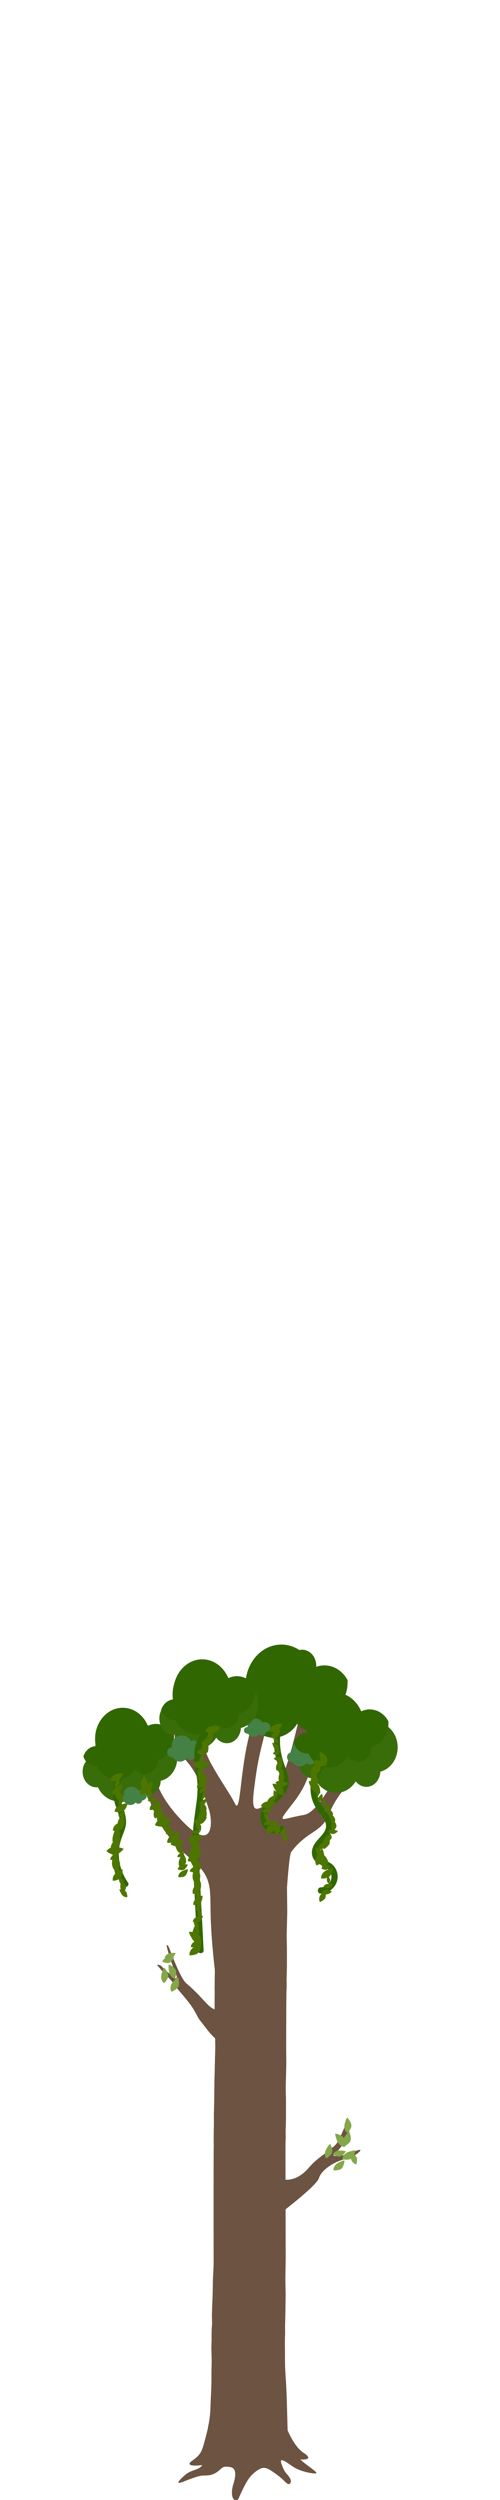<?xml version="1.0" encoding="utf-8"?>
<!-- Generator: Adobe Illustrator 26.2.1, SVG Export Plug-In . SVG Version: 6.00 Build 0)  -->
<svg version="1.1" id="Layer_1" xmlns="http://www.w3.org/2000/svg" xmlns:xlink="http://www.w3.org/1999/xlink" x="0px" y="0px"
	 viewBox="0 0 428 2136.5" style="enable-background:new 0 0 428 2136.5;" xml:space="preserve">
<style type="text/css">
	.st0{fill:#6D5341;}
	.st1{fill:#C19F87;}
	.st2{fill:#84A749;}
	.st3{fill:#396D0A;}
	.st4{fill:#66A566;}
	.st5{fill:#316700;}
	.st6{fill:#458144;}
	.st7{fill:#4D7600;}
</style>
<g id="a">
	<g id="b">
	</g>
</g>
<g id="c">
	<g id="d">
		<g>
			<path id="e" class="st0" d="M245.4,2075.2c0,0,6.1,15.6,14.1,20.8c9.3,5.9,1.5,6.4-3,5.8c-4.5-0.6-12.4-4.7-15.4-8.4
				s-56.1,12.3-63,12.9s-14.7,1.8-15.8-0.4s7.5-4.4,10.5-12.1c3-7.7,5.5-21.8,7.2-24.6C183.6,2063.5,245.4,2075.2,245.4,2075.2
				L245.4,2075.2z"/>
			<path class="st0" d="M257.2,2101.9c-2.9-3.6-5.8-6.5-8.6-9.1c-0.7-0.6-1.2-1.5-1.7-2.4c-0.2-2.8-0.4-5.4-0.4-5.4v-0.3
				c-0.6-11.5-0.7-34.5-1.9-52.4c-0.6-8.1-0.6-9.4-0.8-26.1c-4.1,4.9-10,5-15,7.1c-10.2,4.3-18.5,5.4-28.8,2.2
				c-6.3-2-14.4-2.6-19.1-10.6c0.7,12.4,0,17.5,0.1,26.4c0.1,4.2-0.2,11.3-0.4,15.5c-0.7,11.5-0.1,15.9-2.4,26.8
				c-0.5,2.9-0.9,5.9-1.2,8.9c-0.3,2.6-0.6,5.2-0.6,7.8c-0.3,2.4-0.6,5.5-0.8,8.8c-0.5,8.4-4.6,10.4-9.8,12.1
				c-5.1,1.7-7.5,4.1-7.5,4.1s-10.2,8.6-3,6.2c3.5-1.2,13.9-5.7,18.2-5.8s7.8,0.1,12.4-3.1c4.6-3.2,3.7-5.3,11-4.2
				c4.4,0.7,5.9,4.7,2.9,14.4c-2.8,8.8-0.7,15.1,3.2,14.2c1.4-0.3,6.3-16.3,13.4-22.6c2.1-1.8,2.8-2.6,5.9-4.3
				c4.2-2.3,7.4-0.5,14.4,4.6c5.4,3.9,6.8,6.1,9.1,7.8s4.7-1.4,1.9-5.4s-3.8-3.4-6.6-10.9s4.3-1.7,10,2.1c6.1,4,16.8,6,19.5,5.5
				C272.9,2113.2,260.2,2105.5,257.2,2101.9L257.2,2101.9z"/>
			<g id="f">
				<path class="st1" d="M230.7,2014.2c-6.2,2.2-12.6,3.6-18.9,4.2c-2.8,0-17.6-2.1-20.9-4.4c-4.3-2.9-10-7.9-10-9
					c-0.1-1.6,4-0.9,5.8-1.3c7.6-1.4,11.9-1.7,17.4-2.2c9.4-0.8,9-1.2,19.6,0c1.4,0.2,13.6,2,15.1,2.5c3.6,1.3,5,1.6,4.9,2.1
					c0,0.1,0,0.2-0.1,0.3c-3,3.9-9.6,6.2-13.1,7.9"/>
				<path class="st0" d="M214.4,2000.7c-2.7,0-4.9,0.3-10.1,0.8c-2.8,0.3-5.2,0.4-7.8,0.8c-2,0.6-4,1.2-6,2.1l-1.7,0.7
					c8.6,2.6,17.3,3.9,26,3.9h2.5c3.2-0.2,6.6,0.3,9.4-3c-4.5-1.4-9.1-2.1-13.7-2.2c-1.7,0-3.4,0.1-5,0.4h-0.4l0,0l5.1,1.1l-4.6-1.1
					h2.7c4.9-0.1,9.7,0.6,14.5,2c-2.5,2-5.4,1.5-8.1,1.7h-1.4c-2.5,0-5-0.1-7.5-0.3c-5.3-0.4-10.6-1.4-15.9-2.8
					c3.6-1.2,7.2-2.1,10.8-2.5c3.4-0.4,6.7-0.6,10.1-0.6c7.3,0,14.5,0.8,21.7,2.5c0.3,0.1,2.6,0.9,1.7,1.6c-9.1,2.7-21,7.2-32.1,7.2
					c-7.9,0-15.3-2.2-21-9c6,7.3,13.8,9.7,21.9,9.7c10.8,0,22.4-4.3,31.4-6.9c0.1-0.1,0.2-0.1,0.3-0.3c0.1-0.1,0.2-0.3,0.2-0.4
					c0.1-0.2,0.1-0.4,0.1-0.6s0-0.4,0-0.6c-0.2-0.5-0.4-0.9-0.7-1.1c-0.3-0.3-0.6-0.4-0.9-0.5c-4.2-0.8-11.1-1.8-12.1-2
					C219.1,2000.9,216.5,2000.7,214.4,2000.7L214.4,2000.7z"/>
			</g>
		</g>
	</g>
	<g id="g">
		<g>
			<path class="st0" d="M243.9,2017.5c0.1-6-0.1-12.5,0-19.4c0-1.2,0.3-1.8,0.1-10.5c0.2-5.3,0.3-11,0.3-11l0.2-16.1
				c-0.3-15.8-0.3-8.3,0-26.2c0.1-8.1,0-6.9-0.1-23.5c-4.1,4.9-6.2,5.7-11.1,7.8c-10.2,4.3-18.5,5.4-28.8,2.2c-6.3-2-15.7-3-20.4-11
				c-0.5,10.2-1.1,17.5-1.3,26.5c-0.1,5.3-0.6,10.6-0.6,14.8c-0.2,13.2-0.2,9.2-0.8,26.3c-0.1,3,0.3,7.5,0,10.5
				c-0.3,2.6-0.2,4.7-0.3,7.3c0.1,7.2,0,4.7-0.1,8c-0.1,9.2,0.3,12.7,0.4,19.3"/>
			<g id="h">
				<path class="st0" d="M232.5,1920c-6.2,2.2-11.3,2.8-17.6,3.4c-2.8,0-18.2-1.8-21.5-4.1c-4.3-2.9-9.4-8.2-9.4-9.3
					c-0.1-1.6,4-0.9,5.8-1.3c7.6-1.4,11.9-1.7,17.4-2.2c9.4-0.8,9-1.2,19.6,0c1.4,0.2,13.6,2,15.1,2.5c4.5,1.6,1.4,5.2,0.5,6.1
					c-3,3.9-5.2,2.5-8.8,4.2"/>
				<path class="st0" d="M217.4,1905.8c-2.7,0-4.9,0.3-10.1,0.8c-2.8,0.3-5.2,0.4-7.8,0.8c-2,0.6-4,1.2-6,2.1l-1.7,0.7
					c8.6,2.6,17.3,3.9,26,3.9h2.5c3.2-0.2,6.6,0.3,9.4-3c-4.5-1.4-9.1-2.1-13.7-2.2c-1.7,0-3.4,0.1-5,0.4h-0.4l0,0l5.1,1.1l-4.6-1.1
					h2.7c4.9-0.1,9.7,0.6,14.5,2c-2.5,2-5.4,1.5-8.1,1.7h-1.4c-2.5,0-5-0.1-7.5-0.3c-5.3-0.4-10.6-1.4-15.9-2.8
					c3.6-1.2,7.2-2.1,10.8-2.5c3.4-0.4,6.7-0.6,10.1-0.6c7.3,0,14.5,0.8,21.7,2.5c0.3,0.1,2.6,0.9,1.7,1.6c-9.1,2.7-21,7.2-32.1,7.2
					c-7.9,0-15.3-2.2-21-9c6,7.3,13.8,9.7,21.9,9.7c10.8,0,22.4-4.3,31.4-6.9c0.1-0.1,0.2-0.1,0.3-0.3c0.1-0.1,0.2-0.3,0.2-0.4
					c0.1-0.2,0.1-0.4,0.1-0.6s0-0.4,0-0.6c-0.2-0.5-0.4-0.9-0.7-1.1c-0.3-0.3-0.6-0.4-0.9-0.5c-4.2-0.8-11.1-1.8-12.1-2
					C222.2,1906,219.6,1905.8,217.4,1905.8L217.4,1905.8z"/>
			</g>
		</g>
		<g id="i">
			<path class="st1" d="M231.9,1918.7c-6,2.2-12.1,3.6-18.2,4.2c-2.7,0-16.9-2.1-20.1-4.4c-4.1-2.9-9.6-7.9-9.6-9
				c-0.1-1.6,3.8-0.9,5.6-1.3c7.4-1.4,11.4-1.7,16.8-2.2c9.1-0.8,8.6-1.2,18.9,0c1.4,0.2,13.1,2,14.5,2.5c3.5,1.3,4.8,1.6,4.7,2.1
				c0,0.1,0,0.2-0.1,0.3c-2.9,3.9-9.2,6.2-12.6,7.9"/>
			<path class="st0" d="M216.2,1905.2c-2.6,0-4.7,0.3-9.7,0.8c-2.6,0.3-5,0.4-7.6,0.8c-1.9,0.6-3.9,1.2-5.8,2.1l-1.6,0.7
				c8.3,2.6,16.6,3.9,25,3.9h2.4c3-0.2,6.3,0.3,9-3c-4.4-1.4-8.8-2.1-13.2-2.2c-1.6,0-3.3,0.1-4.9,0.4h-0.4l0,0l4.9,1.1l-4.4-1.1
				h2.6c4.7-0.1,9.4,0.6,14,2c-2.4,2-5.2,1.5-7.8,1.7h-1.3c-2.4,0-4.8-0.1-7.3-0.3c-5.1-0.4-10.2-1.4-15.3-2.8
				c3.4-1.2,6.9-2.1,10.4-2.5c3.2-0.4,6.5-0.6,9.7-0.6c7,0,14,0.8,20.9,2.5c0.3,0.1,2.5,0.9,1.7,1.6c-8.7,2.7-20.2,7.2-30.9,7.2
				c-7.6,0-14.7-2.2-20.2-9c5.8,7.3,13.3,9.7,21.1,9.7c10.4,0,21.5-4.3,30.2-6.9c0.1-0.1,0.2-0.1,0.3-0.3c0.1-0.1,0.1-0.3,0.2-0.4
				c0.1-0.2,0.1-0.4,0.1-0.6s0-0.4,0-0.6c-0.2-0.5-0.4-0.9-0.6-1.1s-0.5-0.4-0.8-0.5c-4-0.8-10.6-1.8-11.6-2
				C220.7,1905.4,218.2,1905.2,216.2,1905.2L216.2,1905.2z"/>
		</g>
	</g>
	<g id="j">
		<g>
			<path class="st0" d="M244.5,1932c0.1-6-0.2-93.6-0.1-100.5c0-1.2,0.3-1.8,0.1-10.5c0.2-5.3,0.3-11,0.3-11v-15.8
				c-0.3-15.8-0.3-5.7,0.2-26.5c0.2-8.1,0-6.9-0.1-23.5c-4.1,4.9-6.2,5.7-11.1,7.8c-10.2,4.3-18.5,5.4-28.8,2.2
				c-6.3-2-15.7-3-20.4-11c-0.5,10.2-0.6,16.6-0.8,25.5c-0.1,5.3-0.3,8.8-0.3,13c-0.2,13.2,0.1,6.4-0.4,23.5
				c-0.1,3,0.1,9.7-0.1,14.3c-0.1,5.2,0,5.4-0.1,8c0.1,7.2,0.1,6.1,0,9.4c-0.1,9.2-0.1,91.9,0,98.5"/>
			<g id="k">
				<path class="st0" d="M233.2,1753.3c-6.2,2.2-11.3,2.8-17.6,3.4c-2.8,0-18.2-1.8-21.5-4.1c-4.3-2.9-9.4-8.2-9.4-9.3
					c-0.1-1.6,4-0.9,5.8-1.3c7.6-1.4,11.9-1.7,17.4-2.2c9.4-0.8,9-1.2,19.6,0c1.4,0.2,13.6,2,15.1,2.5c1.1,0.4,1.6,0.5,1.9,1.1
					c0.8,1.6-0.8,4.3-1.4,5c-3,3.9-5.2,2.5-8.8,4.2"/>
				<path class="st0" d="M218.1,1739.2c-2.7,0-4.9,0.3-10.1,0.8c-2.8,0.3-5.2,0.4-7.8,0.8c-2,0.6-4,1.2-6,2.1l-1.7,0.7
					c8.6,2.6,17.3,3.9,26,3.9h2.5c3.2-0.2,6.6,0.3,9.4-3c-4.5-1.4-9.1-2.1-13.7-2.2c-1.7,0-3.4,0.1-5,0.4h-0.4l0,0l5.1,1.1l-4.6-1.1
					h2.7c4.9-0.1,9.7,0.6,14.5,2c-2.5,2-5.4,1.5-8.1,1.7h-1.4c-2.5,0-5-0.1-7.5-0.3c-5.3-0.4-10.6-1.4-15.9-2.8
					c3.6-1.2,7.2-2.1,10.8-2.5c3.4-0.4,6.7-0.6,10.1-0.6c7.3,0,14.5,0.8,21.7,2.5c0.3,0.1,2.6,0.9,1.7,1.6c-9.1,2.7-21,7.2-32.1,7.2
					c-7.9,0-15.3-2.2-21-9c6,7.3,13.8,9.7,21.9,9.7c10.8,0,22.4-4.3,31.4-6.9c0.1-0.1,0.2-0.1,0.3-0.3c0.1-0.1,0.2-0.3,0.2-0.4
					c0.1-0.2,0.1-0.4,0.1-0.6s0-0.4,0-0.6c-0.2-0.5-0.4-0.9-0.7-1.1c-0.3-0.3-0.6-0.4-0.9-0.5c-4.2-0.8-11.1-1.8-12.1-2
					C222.9,1739.4,220.3,1739.1,218.1,1739.2L218.1,1739.2z"/>
			</g>
		</g>
		<path class="st0" d="M240.6,1862.2c0,0,11.8,4.6,24-9.9c5.7-6.7,12.2-10.6,16.7-14.3c5.2-4.2,6.5-4.8,8.9-9.6
			c5-10.3,8.7-22.2,9-10.2c0.3,10.6-13.9,24.1-13.9,24.1s4.2,1.3,12.1-1.4c7.3-2.5,9-3.6,10.8-3.6s-3.6,5.8-13,8
			c-9.5,2.2-20.1,9.3-22.2,16.2s-35,31.6-35,31.6L240.6,1862.2L240.6,1862.2z"/>
		<g>
			<path class="st2" d="M285.5,1854.8c0,0-0.6-4.1,4.4-6.6s5-1.6,5-1.6s-0.5,6.7-4.2,7.7S285.5,1854.8,285.5,1854.8z"/>
			<path class="st2" d="M305,1849.7c0,0-3.6-0.4-4.7-5.2c-1-4.8-0.3-4.7-0.3-4.7s5.6,1.9,5.6,5.4S305,1849.7,305,1849.7L305,1849.7z
				"/>
			<path class="st2" d="M293,1845.2c0,0,0.1-4.5,5.8-6.3s5.6-0.9,5.6-0.9s-1.6,7.1-5.8,7.6C294.3,1846,293,1845.2,293,1845.2
				L293,1845.2z"/>
			<path class="st2" d="M285,1841.1c0,0,1.4-3.4,6.4-3.2s4.6,1,4.6,1s-3.4,5-6.8,4.1S285,1841.1,285,1841.1L285,1841.1z"/>
			<path class="st2" d="M294.5,1834.4c0,0-2.7-3.5,0.6-8.4s3.8-4.2,3.8-4.2s3.1,6.5,0.1,9.4S294.5,1834.4,294.5,1834.4L294.5,1834.4
				z"/>
			<path class="st2" d="M297.2,1822.9c0,0-3.6-2.4-2.1-8s2.2-5.1,2.2-5.1s4.9,5,3.1,8.7C298.5,1822.2,297.2,1822.9,297.2,1822.9
				L297.2,1822.9z"/>
			<path class="st2" d="M295.2,1834.9c0,0-4.6,0.1-6.8-5.7s-1.2-5.8-1.2-5.8s7.4,1.3,8,5.7S295.2,1834.9,295.2,1834.9L295.2,1834.9z
				"/>
			<path class="st2" d="M279.2,1844.6c0,0-2.7-3.2,0.2-8.1s3.4-4.1,3.4-4.1s3.3,6,0.5,9S279.2,1844.6,279.2,1844.6z"/>
		</g>
		<g id="l">
			<path class="st1" d="M232.6,1751.5c-6,2.2-12.1,3.6-18.2,4.2c-2.7,0-16.9-2.1-20.1-4.4c-4.1-2.9-9.6-7.9-9.6-9
				c-0.1-1.6,3.8-0.9,5.6-1.3c7.4-1.4,11.4-1.7,16.8-2.2c9.1-0.8,8.6-1.2,18.9,0c1.4,0.2,13.1,2,14.5,2.5c3.5,1.3,4.8,1.6,4.7,2.1
				c0,0.1,0,0.2-0.1,0.3c-2.9,3.9-9.2,6.2-12.6,7.9"/>
			<path class="st0" d="M216.8,1738.1c-2.6,0-4.7,0.3-9.7,0.8c-2.6,0.3-5,0.4-7.6,0.8c-1.9,0.6-3.9,1.2-5.8,2.1l-1.6,0.7
				c8.3,2.6,16.6,3.9,25,3.9h2.4c3-0.2,6.3,0.3,9-3c-4.4-1.4-8.8-2.1-13.2-2.2c-1.6,0-3.3,0.1-4.9,0.4H210l0,0l4.9,1.1l-4.4-1.1h2.6
				c4.7-0.1,9.4,0.6,14,2c-2.4,2-5.2,1.5-7.8,1.7H218c-2.4,0-4.8-0.1-7.3-0.3c-5.1-0.4-10.2-1.4-15.3-2.8c3.4-1.2,6.9-2.1,10.4-2.5
				c3.2-0.4,6.5-0.6,9.7-0.6c7,0,14,0.8,20.9,2.5c0.3,0.1,2.5,0.9,1.7,1.6c-8.7,2.7-20.2,7.2-30.9,7.2c-7.6,0-14.7-2.2-20.2-9
				c5.8,7.3,13.3,9.7,21.1,9.7c10.4,0,21.5-4.3,30.2-6.9c0.1-0.1,0.2-0.1,0.3-0.3c0.1-0.1,0.1-0.3,0.2-0.4c0.1-0.2,0.1-0.4,0.1-0.6
				s0-0.4,0-0.6c-0.2-0.5-0.4-0.9-0.6-1.1s-0.5-0.4-0.8-0.5c-4-0.8-10.6-1.8-11.6-2C221.3,1738.3,218.9,1738,216.8,1738.1
				L216.8,1738.1z"/>
		</g>
	</g>
	<g id="m">
		<g>
			<path class="st0" d="M244.9,1758.2c0.1-6,0.1-49.2,0.3-56.1c0-1.2,0.3-1.8,0.1-10.5c0.2-5.3,0.3-11,0.3-11v-15.8
				c-0.3-15.8-0.3-5.7,0.2-26.5c0.2-8.1,0-6.9-0.1-23.5c-4.1,4.9-6.2,5.7-11.1,7.8c-10.2,4.3-18.5,5.4-28.8,2.2
				c-6.3-2-15.7-3-20.4-11c-0.5,10.2-0.6,16.6-0.8,25.5c-0.1,5.3-0.3,8.8-0.3,13c-0.2,13.2,0.1,6.4-0.4,23.5
				c-0.1,3,0.1,9.7-0.1,14.3c-0.1,5.2,0,5.4-0.1,8c0.1,7.2,0.1,6.1,0,9.4c-0.1,9.2,0.6,43.3,0.8,50"/>
			<g id="n">
				<path class="st0" d="M233.9,1623.9c-6.2,2.2-11.3,2.8-17.6,3.4c-2.8,0-18.2-1.8-21.5-4.1c-4.3-2.9-9.4-8.2-9.4-9.3
					c-0.1-1.6,4-0.9,5.8-1.3c7.6-1.4,11.9-1.7,17.4-2.2c9.4-0.8,9-1.2,19.6,0c1.4,0.2,13.6,2,15.1,2.5c4.5,1.6,1.4,5.2,0.5,6.1
					c-3,3.9-5.2,2.5-8.8,4.2"/>
				<path class="st0" d="M218.8,1609.8c-2.7,0-4.9,0.3-10.1,0.8c-2.8,0.3-5.2,0.4-7.8,0.8c-2,0.6-4,1.2-6,2.1l-1.7,0.7
					c8.6,2.6,17.3,3.9,26,3.9h2.5c3.2-0.2,6.6,0.3,9.4-3c-4.5-1.4-9.1-2.1-13.7-2.2c-1.7,0-3.4,0.1-5,0.4H212l0,0l5.1,1.1l-4.6-1.1
					h2.7c4.9-0.1,9.7,0.6,14.5,2c-2.5,2-5.4,1.5-8.1,1.7h-1.4c-2.5,0-5-0.1-7.5-0.3c-5.3-0.4-10.6-1.4-15.9-2.8
					c3.6-1.2,7.2-2.1,10.8-2.5c3.4-0.4,6.7-0.6,10.1-0.6c7.3,0,14.5,0.8,21.7,2.5c0.3,0.1,2.6,0.9,1.7,1.6c-9.1,2.7-21,7.2-32.1,7.2
					c-7.9,0-15.3-2.2-21-9c6,7.3,13.8,9.7,21.9,9.7c10.8,0,22.4-4.3,31.4-6.9c0.1-0.1,0.2-0.1,0.3-0.3c0.1-0.1,0.2-0.3,0.2-0.4
					c0.1-0.2,0.1-0.4,0.1-0.6s0-0.4,0-0.6c-0.2-0.5-0.4-0.9-0.7-1.1c-0.3-0.3-0.6-0.4-0.9-0.5c-4.2-0.8-11.1-1.8-12.1-2
					C223.6,1610,221,1609.7,218.8,1609.8L218.8,1609.8z"/>
			</g>
		</g>
		<path class="st0" d="M176.9,1734c-0.1-0.2-6.5-8.3-6.6-8.5c-4.3-7.7-4.8-9.9-14.6-21.3c-10.8-12.6-4.7-7.6-16.1-18.7
			c-0.1-0.1-1.7-2-1.7-2.1l-3-3.5c-1.1-1.4,1.9-0.8,3.3,0.4c0.4,0.3,1.4,1.6,1.8,2c2.3,2.3,6,4.9,8.8,8c1.1,1.2,3.1-0.1,2.4-1.6
			c-2.5-5.9-5.8-14.5-8.1-23.6c0-0.2-0.5-2-0.5-2.1c-0.4-1.8,1.6,0,2.2,1.7c4,10.4,10.2,26.5,14.7,30.3c18.8,16,20.7,26.3,30.9,21.1
			c6.3-3.2-0.5,22.1-0.9,23.9c0,0.1,5.4,6,5.4,6.1C194.1,1747.4,186.8,1747.2,176.9,1734L176.9,1734z"/>
		<g>
			<path class="st2" d="M146.6,1702.1c0,0-2.3-3.8,1.5-8.4s4.3-3.8,4.3-3.8s2.4,6.8-0.9,9.5S146.7,1702.1,146.6,1702.1L146.6,1702.1
				z"/>
			<path class="st2" d="M140.3,1694.8c0,0-3.6-2.5-1.9-8.1s2.3-5,2.3-5s4.8,5.1,2.9,8.8S140.3,1694.9,140.3,1694.8L140.3,1694.8z"/>
			<path class="st2" d="M149.6,1691c0,0-4.2-0.8-5-6.6s0.1-5.5,0.1-5.5s6.4,2.7,6.1,6.8C150.6,1689.9,149.6,1691,149.6,1691
				L149.6,1691z"/>
			<path class="st2" d="M138.9,1676.5c0,0,0.8-3.4,5.6-3.8s4.5,0.3,4.5,0.3s-2.5,5.2-5.8,4.7S138.9,1676.5,138.9,1676.5
				L138.9,1676.5z"/>
			<path class="st2" d="M140.9,1673.1c0,0,0.7-3.3,5.1-3.9s4.3,0.1,4.3,0.1s-2.2,5-5.4,4.8S140.9,1673.1,140.9,1673.1L140.9,1673.1z
				"/>
		</g>
		<g id="o">
			<path class="st1" d="M233.3,1622.1c-6,2.2-12.1,3.6-18.2,4.2c-2.7,0-16.9-2.1-20.1-4.4c-4.1-2.9-9.6-7.9-9.6-9
				c-0.1-1.6,3.8-0.9,5.6-1.3c7.4-1.4,11.4-1.7,16.8-2.2c9.1-0.8,8.6-1.2,18.9,0c1.4,0.2,13.1,2,14.5,2.5c3.5,1.3,4.8,1.6,4.7,2.1
				c0,0.1,0,0.2-0.1,0.3c-2.9,3.9-9.2,6.2-12.6,7.9"/>
			<path class="st0" d="M217.5,1608.7c-2.6,0-4.7,0.3-9.7,0.8c-2.6,0.3-5,0.4-7.6,0.8c-1.9,0.6-3.9,1.2-5.8,2.1l-1.6,0.7
				c8.3,2.6,16.6,3.9,25,3.9h2.4c3-0.2,6.3,0.3,9-3c-4.4-1.4-8.8-2.1-13.2-2.2c-1.6,0-3.3,0.1-4.9,0.4h-0.4l0,0l4.9,1.1l-4.4-1.1
				h2.6c4.7-0.1,9.4,0.6,14,2c-2.4,2-5.2,1.5-7.8,1.7h-1.3c-2.4,0-4.8-0.1-7.3-0.3c-5.1-0.4-10.2-1.4-15.3-2.8
				c3.4-1.2,6.9-2.1,10.4-2.5c3.2-0.4,6.5-0.6,9.7-0.6c7,0,14,0.8,20.9,2.5c0.3,0.1,2.5,0.9,1.7,1.6c-8.7,2.7-20.2,7.2-30.9,7.2
				c-7.6,0-14.7-2.2-20.2-9c5.8,7.3,13.3,9.7,21.1,9.7c10.4,0,21.5-4.3,30.2-6.9c0.1-0.1,0.2-0.1,0.3-0.3c0.1-0.1,0.1-0.3,0.2-0.4
				c0.1-0.2,0.1-0.4,0.1-0.6s0-0.4,0-0.6c-0.2-0.5-0.4-0.9-0.6-1.1s-0.5-0.4-0.8-0.5c-4-0.8-10.6-1.8-11.6-2
				C222,1608.9,219.6,1608.7,217.5,1608.7L217.5,1608.7z"/>
		</g>
	</g>
</g>
<g id="p">
</g>
<g id="q">
	<g id="r">
	</g>
	<g id="s">
	</g>
</g>
<g id="t">
	<g id="u">
	</g>
	<g id="v">
	</g>
</g>
<g id="TreeTop_x5F_Amazon">
	<path class="st0" d="M244.4,1632.4c0,0,2.6-46.6,4.9-49.7c14.3-18.8,25.8-15.8,32.7-33c6.8-17.1,18.1-25.4,26.6-39.9
		c6.8-11.5-4.8,6.9,9.7-16.8s4.4-8.8,0.8-7.8c-3.6,1,0.5-13.4-0.7-9.4c-1.2,4-10.8,20.1-10.8,6.5s-27,65.2-47.5,68.8
		c-20.5,3.5-24.1,8.9-8.8-10.7c15.2-19.7,14.7-32.9,19.1-47.1c4-13.1,1.9-13.4,14.3-31c12.4-17.6-5.7-2.9-6.5-11.5
		c-0.8-8.6-22.2-20.8-15.8-7.2c6.4,13.6-2.3,8.7-8,31.9c-5.6,23.2-14.8,58.5-27.3,67c-12.4,8.6-11.6,0.5-8.4-22.7
		c3.2-23.2,6.4-29.4,11.7-55.1c0.6-3.1,5.4,10.1,1.8-8.7c-3.8-20.2,20.1,7.5,18-18.2c-2.4-29.2-27.2,2.2-28,10.8
		c-0.8,8.6-1.9,5.2-9.5,37s-6.8,66.1-11.7,55.6c-4.1-8.8-24.3-36.6-25.1-46.1c-0.8-9.6,6.7-34.1,8.7-47.7s5,9.7,4.6,5.7
		c-0.4-4-18.6,5-18.6,5s10.5,6.6,0.1,17.1c-10.4,10.6-8.5,15.8-12.2-6.6c-3.8-23.4,6,5.1,5.6-10.5s-11.7,3.9-12.9,16.5
		c-1.2,12.6-2.6-2.4-1.6,10.1c0.6,6.7-6.8,4.2,3.2,13.3c15.8,14.3,19.3,27.6,26.1,48.7c3.4,10.6,3.8,37.4-22.9,9.6
		c-23.2-24.2-22.5-37.8-26.5-47.4c-4-9.6-17.9-1.1-23.5-21.3c-5.6-20.2-6,7.1-8-9.5l-3.5,16.6c0,0-5.1-15-0.3-5.9
		c4.8,9.1,19,14.3,27.3,31.8c8.3,17.5,7.9,40,42.9,69c17.4,14.4,15.4,24.2,15.9,46.9c0.5,25.2,5,58.6,5,58.6l55.5-14.8L244.4,1632.4
		z"/>
	<g>
		<path class="st3" d="M151.8,1502.1c0-11.2-8.1-20.4-18-20.4c-2.5,0-4.9,0.6-7,1.6c-3.8-9.1-12-15.4-21.5-15.4
			c-13.1,0-23.8,12-23.8,26.9c0,2,0.2,4,0.6,5.9c-6.3,0.3-11.4,6.2-11.4,13.4c0,7.4,5.3,13.4,11.9,13.4c0.4,0,0.8,0,1.2-0.1
			c3.3,7.1,9.9,12,17.5,12c6.7,0,12.5-3.7,16.1-9.5c2.1,2.7,5.2,4.5,8.7,4.5c6.2,0,11.3-5.5,11.5-12.5
			C145.7,1520.1,151.8,1511.9,151.8,1502.1z"/>
		<g>
			<path class="st4" d="M84.6,1453.5c0,0.1,0,0.3,0,0.4c0,0,0.1,0,0.1,0C84.6,1453.8,84.6,1453.6,84.6,1453.5z"/>
			<path class="st5" d="M81.9,1509.5c0.4,0,0.8,0,1.2-0.1c3.2,6.9,9.5,11.6,16.9,11.6c6.4,0,12.1-3.6,15.6-9.1
				c2,2.7,5.1,4.3,8.4,4.3c6,0,10.9-5.4,11.2-12.1c8-1.9,13.9-10,13.8-19.6c0-0.5,0-1.1-0.1-1.6c-3.2-5.8-8.8-9.6-15.3-9.6
				c-2.5,0-4.9,0.6-7,1.6c-3.8-9.1-12-15.4-21.5-15.4c-12.2,0-22.2,10.3-23.6,23.7c0,0.1,0,0.3,0.1,0.4c0,0-0.1,0-0.1,0
				c-0.1,0.9-0.1,1.9-0.1,2.8c0,2,0.2,4,0.6,5.9c-4.9,0.2-9,3.8-10.6,8.7C72.8,1506,77,1509.5,81.9,1509.5z"/>
		</g>
	</g>
	<g>
		<g>
			<path class="st4" d="M210.3,1436.1c0,0.2,0,0.3-0.1,0.5c0,0,0.1,0,0.1,0C210.3,1436.4,210.3,1436.3,210.3,1436.1z"/>
			<path class="st5" d="M297.5,1435.8c-4.1-7.5-11.4-12.5-19.8-12.5c-3.2,0-6.3,0.7-9.1,2.1c-4.9-11.8-15.5-19.9-27.8-19.9
				c-15.7,0-28.7,13.4-30.5,30.6c0,0.2,0.1,0.3,0.1,0.5c0,0-0.1,0-0.1,0c-0.1,1.2-0.2,2.4-0.2,3.6c0,2.6,0.3,5.2,0.8,7.7
				c-6.3,0.3-11.7,4.9-13.8,11.3c2.1,6.4,7.5,11,13.9,11c0.5,0,1,0,1.5-0.1c4.1,8.9,12.3,15,21.9,15c0,0,0.1,0,0.1,0
				c-0.1,3.1,0,6.2,0.3,9.2c0.6,5.9,2.2,11.5,4.2,17.1c2.3,6.4,4.7,13.4,0,19.3c-5.8,7.4-15.8,11.3-16.1,22
				c-0.3,10.1,10,17.7,19.2,12.7c3-1.6,0.3-6.2-2.7-4.6c-5,2.7-10.4-1.1-11.1-6.3c-0.6-4.8,2.1-8.5,5.4-11.6
				c5.9-5.6,13-10.2,13.4-19.1c0.2-5.3-1.7-10.3-3.5-15.1c-1.8-5.1-3.2-10.3-3.7-15.7c-0.3-2.9-0.3-5.8-0.1-8.7
				c6-1.6,11.2-5.6,14.6-11.1c2.6,3.4,6.5,5.6,10.9,5.6c7.8,0,14.1-6.9,14.4-15.6c10.3-2.5,18-12.9,17.8-25.4
				C297.6,1437.2,297.5,1436.5,297.5,1435.8z"/>
		</g>
		<ellipse class="st5" cx="258.6" cy="1423.5" rx="12.1" ry="13.6"/>
	</g>
	<g>
		<path class="st3" d="M340.4,1493.3c0-11.7-8.4-21.2-18.8-21.2c-2.6,0-5.1,0.6-7.3,1.7c-4-9.5-12.5-16.1-22.4-16.1
			c-13.7,0-24.8,12.5-24.8,28c0,2.1,0.2,4.2,0.6,6.2c-6.6,0.3-11.9,6.4-11.9,14c0,7.7,5.5,14,12.4,14c0.4,0,0.8,0,1.3-0.1
			c3.4,7.4,10.3,12.5,18.2,12.5c6.9,0,13.1-3.9,16.8-9.9c2.2,2.9,5.5,4.7,9.1,4.7c6.5,0,11.7-5.8,12-13
			C334,1512,340.4,1503.5,340.4,1493.3z"/>
		<path class="st6" d="M275,1497.9c0-3.5-2.9-6.3-6.5-6.3c-0.9,0-1.8,0.2-2.5,0.5c-1.4-2.8-4.3-4.8-7.8-4.8c-4.7,0-8.6,3.7-8.6,8.4
			c0,0.6,0.1,1.2,0.2,1.8c-2.3,0.1-4.1,1.9-4.1,4.2c0,2.3,1.9,4.2,4.3,4.2c0.1,0,0.3,0,0.4,0c1.2,2.2,3.6,3.7,6.3,3.7
			c2.4,0,4.5-1.2,5.8-2.9c0.8,0.9,1.9,1.4,3.1,1.4c2.2,0,4.1-1.7,4.2-3.9C272.8,1503.5,275,1500.9,275,1497.9z"/>
		<path class="st6" d="M231.5,1476.2c0-2.4-2.3-4.4-5-4.4c-0.7,0-1.4,0.1-2,0.3c-1.1-2-3.4-3.4-6-3.4c-3.7,0-6.7,2.6-6.7,5.9
			c0,0.4,0.1,0.9,0.2,1.3c-1.8,0.1-3.2,1.3-3.2,2.9c0,1.6,1.5,2.9,3.3,2.9c0.1,0,0.2,0,0.3,0c0.9,1.6,2.8,2.6,4.9,2.6
			c1.9,0,3.5-0.8,4.5-2.1c0.6,0.6,1.5,1,2.4,1c1.7,0,3.2-1.2,3.2-2.7C229.8,1480.1,231.5,1478.3,231.5,1476.2z"/>
		<g>
			<path class="st4" d="M262.2,1471.2c0,0.1,0,0.3,0,0.4c0,0,0.1,0,0.1,0C262.3,1471.4,262.2,1471.3,262.2,1471.2z"/>
			<path class="st5" d="M332.4,1470.9c-3.3-6-9.2-10-15.9-10c-2.6,0-5.1,0.6-7.3,1.7c-4-9.5-12.5-16.1-22.4-16.1
				c-12.7,0-23.1,10.8-24.6,24.7c0,0.1,0,0.3,0.1,0.4c0,0-0.1,0-0.1,0c-0.1,1-0.1,1.9-0.1,2.9c0,2.1,0.2,4.2,0.6,6.2
				c-5.1,0.2-9.4,3.9-11.1,9.1c1.7,5.2,6.1,8.8,11.2,8.8c0.4,0,0.8,0,1.2-0.1c1.9,4.2,5,7.6,8.7,9.7c-5.8,7.5-8.1,17.2-6.3,26.6
				c1,5,3.2,9.4,6.2,13.4c3.5,4.7,8.7,10.2,5.5,16.4c-2.6,5-7.7,8.2-10,13.5c-1.9,4.4-1.5,9.3,2,12.7c3.6,3.5,9.8,4.1,12.4,8.7
				c3.5,6.1-1,13.3-7.9,13.5c-3.4,0.1-3.4,5.5,0,5.3c10.9-0.4,18.1-11.8,12.5-21.6c-2.8-5-8-5.9-12.3-9c-6.7-5,1.4-12.2,4.9-16.4
				c3.2-3.9,5.5-8.4,4.5-13.5c-1.2-6-5.9-10.3-9-15.2c-6.4-10-5.1-23.7,2.8-32.5c1.2,0.2,2.4,0.4,3.6,0.4c6.7,0,12.6-3.8,16.2-9.5
				c2.1,2.8,5.3,4.5,8.8,4.5c6.3,0,11.4-5.6,11.6-12.6c8.3-2,14.5-10.4,14.3-20.4C332.5,1472,332.5,1471.5,332.4,1470.9z"/>
		</g>
	</g>
	<g>
		<path class="st3" d="M221,1456c0-11.7-8.4-21.2-18.8-21.2c-2.6,0-5.1,0.6-7.3,1.7c-4-9.5-12.5-16.1-22.4-16.1
			c-13.7,0-24.8,12.5-24.8,28c0,2.1,0.2,4.2,0.6,6.2c-6.6,0.3-11.9,6.4-11.9,14c0,7.7,5.5,14,12.4,14c0.4,0,0.8,0,1.3-0.1
			c3.4,7.4,10.3,12.5,18.2,12.5c6.9,0,13.1-3.9,16.8-9.9c2.2,2.9,5.5,4.7,9.1,4.7c6.5,0,11.7-5.8,12-13
			C214.7,1474.7,221,1466.2,221,1456z"/>
		<path class="st6" d="M172.4,1493.8c0-3.5-2.9-6.3-6.5-6.3c-0.9,0-1.8,0.2-2.5,0.5c-1.4-2.8-4.3-4.8-7.8-4.8
			c-4.7,0-8.6,3.7-8.6,8.4c0,0.6,0.1,1.2,0.2,1.8c-2.3,0.1-4.1,1.9-4.1,4.2c0,2.3,1.9,4.2,4.3,4.2c0.1,0,0.3,0,0.4,0
			c1.2,2.2,3.6,3.7,6.3,3.7c2.4,0,4.5-1.2,5.8-2.9c0.8,0.9,1.9,1.4,3.1,1.4c2.2,0,4.1-1.7,4.2-3.9
			C170.2,1499.4,172.4,1496.9,172.4,1493.8z"/>
		<path class="st6" d="M125.7,1534.5c0-2.4-2.3-4.4-5-4.4c-0.7,0-1.4,0.1-2,0.3c-1.1-2-3.4-3.4-6-3.4c-3.7,0-6.7,2.6-6.7,5.9
			c0,0.4,0.1,0.9,0.2,1.3c-1.8,0.1-3.2,1.3-3.2,2.9c0,1.6,1.5,2.9,3.3,2.9c0.1,0,0.2,0,0.3,0c0.9,1.6,2.8,2.6,4.9,2.6
			c1.9,0,3.5-0.8,4.5-2.1c0.6,0.6,1.5,1,2.4,1c1.7,0,3.2-1.2,3.2-2.7C124,1538.4,125.7,1536.6,125.7,1534.5z"/>
		<g>
			<path class="st4" d="M142.8,1433.9c0,0.1,0,0.3,0,0.4c0,0,0.1,0,0.1,0C142.9,1434.1,142.9,1434,142.8,1433.9z"/>
			<path class="st5" d="M149.1,1470.2c0.4,0,0.8,0,1.2-0.1c3.3,7.2,9.9,12.1,17.6,12.1c6.7,0,12.6-3.8,16.2-9.5
				c2.1,2.8,5.3,4.5,8.8,4.5c6.3,0,11.4-5.6,11.6-12.6c8.3-2,14.5-10.4,14.3-20.4c0-0.6,0-1.1-0.1-1.7c-3.3-6-9.2-10-15.9-10
				c-2.6,0-5.1,0.6-7.3,1.7c-4-9.5-12.5-16.1-22.4-16.1c-12.7,0-23.1,10.8-24.6,24.7c0,0.1,0,0.3,0.1,0.4c0,0-0.1,0-0.1,0
				c-0.1,1-0.1,1.9-0.1,2.9c0,2.1,0.2,4.2,0.6,6.2c-5.1,0.2-9.4,3.9-11.1,9.1C139.5,1466.5,143.9,1470.2,149.1,1470.2z"/>
		</g>
	</g>
	<g id="Strings_Leaves">
		<path class="st5" d="M178.6,1476.2c-8.5,4.5-12.1,14.2-12.3,23.4c-0.1,6.1,1.1,12.2,2,18.2c1.1,7.3,1,14.4,0,21.7
			c-1.8,13.2-3.8,25.9-3.6,39.3c0.2,13.7,1.2,27.4,1.9,41c0.8,15.6,1.6,31.3,2.4,46.9c0.2,3.4,5.5,3.4,5.3,0
			c-1.3-26.1-2.8-52.3-4-78.4c-0.6-12.8-0.4-25.3,1.6-38c1-6,2-12.1,2.4-18.2c0.4-6-0.3-12-1.3-17.9c-1.7-11.2-3.9-27.1,8.2-33.5
			C184.3,1479.2,181.6,1474.6,178.6,1476.2z"/>
		<path class="st5" d="M107.3,1505.4c-6.1,6.4-9.7,14.7-10.3,23.5c-0.3,4.3,0.3,8.7,1.5,12.9c1.5,5.2,4.3,10.4,4,15.9
			c-0.3,5-3.1,9.5-4.4,14.2c-1.3,4.4-1.9,9.1-1.7,13.7c0.2,9.3,3.2,18.3,8.5,25.9c2,2.8,6.6,0.1,4.6-2.7c-5-7.2-7.8-15.6-7.8-24.4
			c0-4.6,0.8-9,2.3-13.3c1.4-4,3.3-7.8,3.8-12.1c1-9.1-4.9-17.1-5.4-26.1c-0.4-8.8,2.7-17.3,8.8-23.7
			C113.5,1506.7,109.7,1502.9,107.3,1505.4z"/>
		<g>
			<g>
				<g>
					<path class="st7" d="M108.9,1621.4c0,0-3.1,0.6-5.1-3c-2.1-3.6-1.4-3.7-1.4-3.7s5.1,0.1,6,2.9S108.9,1621.4,108.9,1621.4z"/>
				</g>
				<g>
					<path class="st7" d="M105.9,1617.7c0,0-3.2-1.3-2.9-6c0.3-4.7,0.9-4.3,0.9-4.3s4.7,3.2,3.8,6.4
						C106.8,1617,105.9,1617.7,105.9,1617.7z"/>
				</g>
				<g>
					<path class="st7" d="M105.3,1610.9c0,0-2.5-0.2-3.3-3.5c-0.8-3.3-0.3-3.2-0.3-3.2s3.9,1.2,4,3.5
						C105.7,1610.2,105.3,1610.9,105.3,1610.9z"/>
				</g>
				<g>
					<path class="st7" d="M96.6,1607.3c0,0-1.2-4,3.5-7.3s4.8-2.3,4.8-2.3s0.5,6.8-3.2,8.4S96.6,1607.3,96.6,1607.3z"/>
				</g>
				<g>
					<path class="st7" d="M98.9,1601.4c0,0-1.8-1.9-0.3-5c1.6-3.2,1.9-2.7,1.9-2.7s2.3,3.6,0.8,5.5
						C99.8,1601.2,98.9,1601.4,98.9,1601.4z"/>
				</g>
				<g>
					<path class="st7" d="M100,1599.8c0,0-4.6-1.9-4.1-8.6s1.4-6.2,1.4-6.2s6.6,4.6,5.3,9.2C101.4,1598.8,100,1599.8,100,1599.8z"/>
				</g>
				<g>
					<path class="st7" d="M94.4,1589.3c0,0-0.1-3,3.7-4.4c3.8-1.4,3.7-0.7,3.7-0.7s-0.9,4.8-3.7,5.2
						C95.3,1589.8,94.4,1589.3,94.4,1589.3z"/>
				</g>
				<g>
					<path class="st7" d="M91.2,1582.1c0,0,2.1-4.3,8.6-3.5c6.5,0.8,5.9,1.7,5.9,1.7s-4.9,6.2-9.2,4.7S91.2,1582.1,91.2,1582.1z"/>
				</g>
				<g>
					<path class="st7" d="M95.5,1582.7c0,0-2.5-4,1.6-8.9c4.1-4.9,4.5-4,4.5-4s2.5,7.3-1,10C97.2,1582.6,95.5,1582.7,95.5,1582.7z"
						/>
				</g>
				<g>
					<path class="st7" d="M99.1,1578.2c0,0-4-2.5-2.5-8.7c1.5-6.1,2.3-5.5,2.3-5.5s5.5,5.4,3.5,9.4
						C100.6,1577.4,99.1,1578.2,99.1,1578.2z"/>
				</g>
				<g>
					<path class="st7" d="M102.5,1569.4c0,0-2.8,0.1-4.1-3.4s-0.7-3.5-0.7-3.5s4.5,0.8,4.9,3.4S102.5,1569.4,102.5,1569.4z"/>
				</g>
				<g>
					<path class="st7" d="M96.6,1564.4c0,0-0.3-4.3,5.1-6.6c5.4-2.3,5.4-1.3,5.4-1.3s-1,7-5,7.8C98,1565.1,96.6,1564.4,96.6,1564.4z
						"/>
				</g>
				<g>
					<path class="st7" d="M101.3,1560.3c0,0-1.8-2.9,1.2-6.4c3-3.5,3.3-2.8,3.3-2.8s1.8,5.3-0.8,7.3
						C102.5,1560.2,101.3,1560.3,101.3,1560.3z"/>
				</g>
				<g>
					<path class="st7" d="M101.3,1552.1c0,0,0-2.2,2.9-3.1c2.8-0.9,2.8-0.4,2.8-0.4s-0.8,3.5-2.9,3.7
						C102,1552.5,101.3,1552.1,101.3,1552.1z"/>
				</g>
				<g>
					<path class="st7" d="M98.1,1548.2c0,0,0.1-4.3,5.7-6c5.6-1.7,5.5-0.8,5.5-0.8s-1.7,6.9-5.8,7.2
						C99.4,1549,98.1,1548.2,98.1,1548.2z"/>
				</g>
				<g>
					<path class="st7" d="M102.1,1542.9c0,0-1.4-1.6,0-4c1.4-2.5,1.7-2.1,1.7-2.1s1.7,3,0.4,4.5
						C102.8,1542.8,102.1,1542.9,102.1,1542.9z"/>
				</g>
				<g>
					<path class="st7" d="M105.2,1540.1c0,0-4.2,0.2-6.3-5s-1.2-5.2-1.2-5.2s6.7,1,7.4,5S105.2,1540.1,105.2,1540.1z"/>
				</g>
				<g>
					<path class="st7" d="M96.4,1533.5c0,0-0.9-3.7,3.4-6.5c4.3-2.8,4.4-2,4.4-2s0.2,6.2-3.2,7.5
						C97.6,1533.9,96.4,1533.5,96.4,1533.5z"/>
				</g>
				<g>
					<path class="st7" d="M98.5,1527.4c0,0-1.2-2.1,0.9-4.6c2.2-2.5,2.4-2,2.4-2s1.3,3.8-0.6,5.2S98.5,1527.4,98.5,1527.4z"/>
				</g>
				<g>
					<path class="st7" d="M94.7,1521.4c0,0,0.3-4,5.5-5.2c5.2-1.3,5.1-0.4,5.1-0.4s-1.9,6.2-5.7,6.3
						C95.8,1522.1,94.7,1521.4,94.7,1521.4z"/>
				</g>
			</g>
		</g>
		<g>
			<g>
				<g>
					<path class="st7" d="M162.2,1671c0,0-0.8-4.4,4.4-7.4s5.4-2,5.4-2s-0.2,7.3-4.2,8.6C163.7,1671.5,162.2,1671,162.2,1671z"/>
				</g>
				<g>
					<path class="st7" d="M163.4,1664c0,0-0.3-3.2,3.8-5c4-1.7,4-1,4-1s-0.7,5.2-3.7,5.9C164.4,1664.5,163.4,1664,163.4,1664z"/>
				</g>
				<g>
					<path class="st7" d="M172.4,1661.4c0,0-4.8,1-8.1-4.7c-3.3-5.6-2.3-5.8-2.3-5.8s7.9,0.1,9.4,4.4
						C172.9,1659.8,172.4,1661.4,172.4,1661.4z"/>
				</g>
				<g>
					<path class="st7" d="M166.6,1656.7c0,0-3.2-2.6-1.2-7.7c1.9-5.2,2.6-4.5,2.6-4.5s4.2,5.2,2.1,8.5
						C167.9,1656.1,166.6,1656.7,166.6,1656.7z"/>
				</g>
				<g>
					<path class="st7" d="M170,1648.4c0,0-2.4,0-3.5-3.1c-1.1-3.1-0.6-3.1-0.6-3.1s3.9,0.8,4.2,3.1
						C170.4,1647.7,170,1648.4,170,1648.4z"/>
				</g>
				<g>
					<path class="st7" d="M165,1642.2c0,0,0.3-3.3,4.6-4.3c4.3-1,4.2-0.3,4.2-0.3s-1.6,5.1-4.7,5.2
						C166,1642.8,165,1642.2,165,1642.2z"/>
				</g>
				<g>
					<path class="st7" d="M171.3,1638.9c0,0-2.5-1-2.3-4.5c0.2-3.6,0.7-3.3,0.7-3.3s3.6,2.4,3,4.8
						C172,1638.3,171.3,1638.9,171.3,1638.9z"/>
				</g>
				<g>
					<path class="st7" d="M168.3,1633.3c0,0-1.5-2.3,0.8-5.2c2.3-2.9,2.6-2.4,2.6-2.4s1.6,4.2-0.4,5.9
						C169.3,1633.3,168.3,1633.3,168.3,1633.3z"/>
				</g>
				<g>
					<path class="st7" d="M165.5,1628c0,0-0.8-3.6,3.5-6.1c4.3-2.5,4.4-1.7,4.4-1.7s0,6-3.3,7.1C166.7,1628.4,165.5,1628,165.5,1628
						z"/>
				</g>
				<g>
					<path class="st7" d="M170.2,1623.7c0,0-3-1-3-5.3c0-4.3,0.6-4,0.6-4s4.4,2.6,3.8,5.6C171,1623,170.2,1623.7,170.2,1623.7z"/>
				</g>
				<g>
					<path class="st7" d="M165.2,1618.6c0,0-1.7-3.7,2.3-7.4c4-3.7,4.3-2.9,4.3-2.9s1.4,6.5-1.9,8.5S165.2,1618.6,165.2,1618.6z"/>
				</g>
				<g>
					<path class="st7" d="M168.8,1613.5c0,0-3.1-1.4-2.6-6c0.5-4.5,1.1-4.2,1.1-4.2s4.4,3.3,3.4,6.4S168.8,1613.5,168.8,1613.5z"/>
				</g>
				<g>
					<path class="st7" d="M168.1,1610.2c0,0-4.2-2.3-3.1-8.6c1.1-6.3,1.9-5.8,1.9-5.8s5.9,5,4.3,9.2S168.1,1610.2,168.1,1610.2z"/>
				</g>
				<g>
					<path class="st7" d="M162.4,1599.2c0,0,0.7-3.4,5.4-4c4.7-0.5,4.5,0.2,4.5,0.2s-2.3,5.2-5.7,4.9
						C163.4,1600,162.4,1599.2,162.4,1599.2z"/>
				</g>
				<g>
					<path class="st7" d="M171.4,1598c0,0-4.6,0.6-7.3-5.1s-1.7-5.7-1.7-5.7s7.6,0.7,8.6,5C172,1596.5,171.4,1598,171.4,1598z"/>
				</g>
				<g>
					<path class="st7" d="M160.8,1590.6c0,0-0.2-4.6,5.6-6.8s5.7-1.2,5.7-1.2s-1.3,7.3-5.6,8
						C162.2,1591.4,160.8,1590.6,160.8,1590.6z"/>
				</g>
				<g>
					<path class="st7" d="M162.5,1588.4c0,0-2.6-4.3,1.7-9.5s4.8-4.2,4.8-4.2s2.7,7.8-1,10.7
						C164.3,1588.3,162.5,1588.4,162.5,1588.4z"/>
				</g>
				<g>
					<path class="st7" d="M170.5,1582.7c0,0-4.9,0.1-7.2-6c-2.3-6.2-1.2-6.1-1.2-6.1s7.8,1.4,8.5,6
						C171.3,1581.2,170.5,1582.7,170.5,1582.7z"/>
				</g>
				<g>
					<path class="st7" d="M161.1,1571.9c0,0,1.5-3.8,7.1-3.6c5.6,0.3,5.2,1.1,5.2,1.1s-3.7,5.6-7.5,4.6
						C162,1573,161.1,1571.9,161.1,1571.9z"/>
				</g>
				<g>
					<path class="st7" d="M164.5,1565.8c0,0,1.1-2.1,4.3-1.5c3.1,0.6,2.8,1,2.8,1s-2.5,2.9-4.6,2
						C164.9,1566.5,164.5,1565.8,164.5,1565.8z"/>
				</g>
				<g>
					<path class="st7" d="M171.7,1564.8c0,0-2.9-0.3-3.8-4.2c-0.9-3.9-0.3-3.8-0.3-3.8s4.6,1.5,4.6,4.3
						C172.3,1564,171.7,1564.8,171.7,1564.8z"/>
				</g>
				<g>
					<path class="st7" d="M166.2,1557.8c0,0,0.7-3.9,5.9-4.7s5,0,5,0s-2.4,6-6.1,5.8C167.2,1558.7,166.2,1557.8,166.2,1557.8z"/>
				</g>
				<g>
					<path class="st7" d="M171,1557.5c0,0-3.1-3.6,0.3-9.1c3.3-5.5,3.9-4.6,3.9-4.6s3.6,6.8,0.5,10.1S171,1557.5,171,1557.5z"/>
				</g>
				<g>
					<path class="st7" d="M174.7,1551.4c0,0-3.7-1.5-3.4-6.8s1-5,1-5s5.4,3.6,4.4,7.2S174.7,1551.4,174.7,1551.4z"/>
				</g>
				<g>
					<path class="st7" d="M170.7,1542.3c0,0-0.2-2.6,3.1-4c3.3-1.4,3.3-0.8,3.3-0.8s-0.6,4.3-3.1,4.7S170.7,1542.3,170.7,1542.3z"/>
				</g>
				<g>
					<path class="st7" d="M173.5,1537.5c0,0-1.3-1.4-0.1-3.7c1.2-2.3,1.5-2,1.5-2s1.7,2.7,0.5,4.1S173.5,1537.5,173.5,1537.5z"/>
				</g>
				<g>
					<path class="st7" d="M170.9,1532.2c0,0-0.7-2.6,2.3-4.5s3.1-1.4,3.1-1.4s0.2,4.3-2.1,5.3S170.9,1532.2,170.9,1532.2z"/>
				</g>
				<g>
					<path class="st7" d="M168.6,1527.8c0,0-0.6-3.8,3.9-6.2c4.5-2.4,4.6-1.6,4.6-1.6s-0.3,6.2-3.8,7.2
						C169.8,1528.2,168.6,1527.8,168.6,1527.8z"/>
				</g>
				<g>
					<path class="st7" d="M174.1,1525.9c0,0-4.6-1.3-5-7.8c-0.4-6.5,0.6-6.1,0.6-6.1s7,3.6,6.3,8.2
						C175.3,1524.8,174.1,1525.9,174.1,1525.9z"/>
				</g>
				<g>
					<path class="st7" d="M169.8,1517.5c0,0-1.6-2.5,1-5.6c2.6-3.1,2.8-2.5,2.8-2.5s1.6,4.6-0.6,6.3
						C170.8,1517.4,169.8,1517.5,169.8,1517.5z"/>
				</g>
				<g>
					<path class="st7" d="M164.9,1508.4c0,0,2.3-4.3,8.9-3.3c6.5,1.1,6,2,6,2s-5.2,6.1-9.5,4.4S164.9,1508.4,164.9,1508.4z"/>
				</g>
				<g>
					<path class="st7" d="M170.6,1505.2c0,0-0.6-2,1.8-3.7s2.4-1.2,2.4-1.2s0.3,3.5-1.6,4.2C171.3,1505.3,170.6,1505.2,170.6,1505.2
						z"/>
				</g>
				<g>
					<path class="st7" d="M168.5,1497.2c0,0,1.7-2.6,5.8-1.5c4,1.1,3.6,1.6,3.6,1.6s-3.6,3.5-6.2,2.2
						C169,1498.1,168.5,1497.2,168.5,1497.2z"/>
				</g>
				<g>
					<path class="st7" d="M177.7,1497.8c0,0-3.6-0.5-4.5-5.3c-0.9-4.8-0.2-4.6-0.2-4.6s5.6,2,5.5,5.4
						C178.4,1496.8,177.7,1497.8,177.7,1497.8z"/>
				</g>
				<g>
					<path class="st7" d="M174.7,1491.9c0,0-1.2-3.1,2.3-6.1c3.5-2.9,3.7-2.2,3.7-2.2s0.9,5.4-2,6.9
						C175.8,1492,174.7,1491.9,174.7,1491.9z"/>
				</g>
				<g>
					<path class="st7" d="M180.7,1487.6c0,0-2.8-1.2-2.5-5.2s0.9-3.8,0.9-3.8s4.1,2.8,3.3,5.6
						C181.5,1486.9,180.7,1487.6,180.7,1487.6z"/>
				</g>
				<g>
					<path class="st7" d="M175.6,1479.6c0,0,1.3-4.3,7.3-4.4c6-0.2,5.6,0.7,5.6,0.7s-3.5,6.3-7.7,5.6
						C176.7,1480.7,175.6,1479.6,175.6,1479.6z"/>
				</g>
			</g>
		</g>
		<g>
			<g>
				<g>
					<path class="st7" d="M244.7,1574.1c0,0-2.5-0.9-2.4-4.5c0.1-3.5,0.6-3.3,0.6-3.3s3.6,2.3,3.1,4.7
						C245.4,1573.5,244.7,1574.1,244.7,1574.1z"/>
				</g>
				<g>
					<path class="st7" d="M240.6,1568.5c0,0-1.3-2.2,1-4.7s2.5-2.1,2.5-2.1s1.2,3.9-0.7,5.4C241.5,1568.5,240.6,1568.5,240.6,1568.5
						z"/>
				</g>
				<g>
					<path class="st7" d="M236.1,1568c0,0-1.9-2.4,0.3-5.8c2.2-3.4,2.6-2.9,2.6-2.9s2.2,4.4,0.2,6.4
						C237.1,1567.9,236.1,1568,236.1,1568z"/>
				</g>
				<g>
					<path class="st7" d="M228.4,1566.7c0,0-1.6-4.4,3.4-8.3c5-3.9,5.2-2.9,5.2-2.9s1,7.6-3,9.6S228.4,1566.7,228.4,1566.7z"/>
				</g>
				<g>
					<path class="st7" d="M226,1559.5c0,0,0.1-2.5,3.4-3.5c3.3-0.9,3.2-0.4,3.2-0.4s-1.1,4-3.5,4.2
						C226.7,1560,226,1559.5,226,1559.5z"/>
				</g>
				<g>
					<path class="st7" d="M229.2,1555.9c0,0-2.2-0.3-2.8-3.4c-0.5-3-0.1-2.9-0.1-2.9s3.5,1.3,3.4,3.5
						C229.7,1555.3,229.2,1555.9,229.2,1555.9z"/>
				</g>
				<g>
					<path class="st7" d="M224.3,1548.3c0,0,0.8-2.5,4.5-2.6c3.6,0,3.4,0.5,3.4,0.5s-2.2,3.8-4.7,3.3
						C224.9,1549,224.3,1548.3,224.3,1548.3z"/>
				</g>
				<g>
					<path class="st7" d="M223.3,1543.3c0,0,1.6-4,7.3-3.7s5.3,1.1,5.3,1.1s-3.9,5.8-7.8,4.8
						C224.3,1544.4,223.3,1543.3,223.3,1543.3z"/>
				</g>
				<g>
					<path class="st7" d="M228.8,1541.3c0,0-0.7-3.3,3.3-5.6c4-2.3,4.1-1.6,4.1-1.6s-0.1,5.5-3.1,6.6S228.8,1541.3,228.8,1541.3z"/>
				</g>
				<g>
					<path class="st7" d="M236.5,1537.2c0,0-2.4-0.8-2.4-4.1c0-3.4,0.5-3.1,0.5-3.1s3.5,2.1,3,4.4S236.5,1537.2,236.5,1537.2z"/>
				</g>
				<g>
					<path class="st7" d="M243.1,1534.1c0,0-4.4,0.9-7.5-4.3c-3.1-5.2-2.1-5.4-2.1-5.4s7.4,0,8.7,4.1
						C243.6,1532.6,243.1,1534.1,243.1,1534.1z"/>
				</g>
				<g>
					<path class="st7" d="M235.8,1523.5c0,0,2.2-2.8,6.7-1.1c4.5,1.7,4,2.2,4,2.2s-4.5,3.6-7.4,1.8S235.8,1523.5,235.8,1523.5z"/>
				</g>
				<g>
					<path class="st7" d="M240.7,1524.3c0,0-3-1.7-2.1-6.3c0.9-4.6,1.5-4.1,1.5-4.1s4.2,3.8,2.9,6.8
						C241.7,1523.7,240.7,1524.3,240.7,1524.3z"/>
				</g>
				<g>
					<path class="st7" d="M242.5,1517.4c0,0-2.8,0.1-4.2-3.4s-0.7-3.5-0.7-3.5s4.5,0.8,4.9,3.4S242.5,1517.4,242.5,1517.4z"/>
				</g>
				<g>
					<path class="st7" d="M236.9,1513.4c0,0-2-2.9,0.8-6.8c2.9-3.9,3.3-3.2,3.3-3.2s2.2,5.4-0.3,7.6
						C238.2,1513.3,236.9,1513.4,236.9,1513.4z"/>
				</g>
				<g>
					<path class="st7" d="M234.4,1502.9c0,0,1.4-2,4.6-1.1c3.2,0.9,2.8,1.4,2.8,1.4s-3,2.7-5,1.6
						C234.8,1503.7,234.4,1502.9,234.4,1502.9z"/>
				</g>
				<g>
					<path class="st7" d="M233.6,1498.8c0,0,0.7-2.2,3.7-2.3c3.1-0.1,2.9,0.3,2.9,0.3s-1.8,3.2-3.9,2.9
						C234.2,1499.4,233.6,1498.8,233.6,1498.8z"/>
				</g>
				<g>
					<path class="st7" d="M238.8,1496.6c0,0-3,0.3-4.6-3.5c-1.6-3.7-1-3.7-1-3.7s4.9,0.6,5.4,3.4
						C239.3,1495.6,238.8,1496.6,238.8,1496.6z"/>
				</g>
				<g>
					<path class="st7" d="M238.1,1489.8c0,0-1.9,0.4-3.2-2c-1.3-2.3-0.9-2.4-0.9-2.4s3.2,0.1,3.8,1.9S238.1,1489.8,238.1,1489.8z"/>
				</g>
				<g>
					<path class="st7" d="M232.2,1485.4c0,0-0.6-3.3,3.4-5.5c4-2.2,4.1-1.5,4.1-1.5s-0.2,5.5-3.3,6.5S232.2,1485.4,232.2,1485.4z"/>
				</g>
				<g>
					<path class="st7" d="M230.3,1479.6c0,0,0.3-4.2,5.8-5.7s5.4-0.6,5.4-0.6s-1.9,6.7-5.9,6.9
						C231.5,1480.4,230.3,1479.6,230.3,1479.6z"/>
				</g>
			</g>
		</g>
		<g>
			<g>
				<g>
					<path class="st7" d="M273.8,1625.5c0,0-1.9-2.9,1-6.7s3.3-3.1,3.3-3.1s2.1,5.3-0.5,7.5C275.1,1625.4,273.8,1625.5,273.8,1625.5
						z"/>
				</g>
				<g>
					<path class="st7" d="M275.7,1616.6c0,0,1.6-2.3,5.1-1.3c3.6,1,3.2,1.5,3.2,1.5s-3.2,3.1-5.5,1.9
						C276.1,1617.4,275.7,1616.6,275.7,1616.6z"/>
				</g>
				<g>
					<path class="st7" d="M276.9,1612.3c0,0,1-2.5,4.6-2.3c3.6,0.2,3.4,0.7,3.4,0.7s-2.4,3.7-4.9,3S276.9,1612.3,276.9,1612.3z"/>
				</g>
				<g>
					<path class="st7" d="M281.5,1609.7c0,0-1.9-0.8-1.7-3.7c0.2-2.8,0.6-2.6,0.6-2.6s2.8,2,2.2,3.9S281.5,1609.7,281.5,1609.7z"/>
				</g>
				<g>
					<path class="st7" d="M274.9,1605.4c0,0-0.7-4.3,4.5-7c5.2-2.7,5.3-1.8,5.3-1.8s-0.4,7.1-4.4,8.2
						C276.3,1605.9,274.9,1605.4,274.9,1605.4z"/>
				</g>
				<g>
					<path class="st7" d="M275.1,1596.8c0,0,0.8-2.5,4.3-2.5c3.5,0,3.3,0.5,3.3,0.5s-2.1,3.7-4.6,3.2
						C275.7,1597.5,275.1,1596.8,275.1,1596.8z"/>
				</g>
				<g>
					<path class="st7" d="M278,1597.5c0,0-3.9-1.9-3.2-7.7c0.7-5.8,1.5-5.3,1.5-5.3s5.6,4.3,4.3,8.2
						C279.3,1596.7,278,1597.5,278,1597.5z"/>
				</g>
				<g>
					<path class="st7" d="M271,1594.3c0,0-3-3.9,0.7-9.5c3.7-5.6,4.3-4.7,4.3-4.7s3.5,7.3,0.1,10.6
						C272.7,1594,271,1594.3,271,1594.3z"/>
				</g>
				<g>
					<path class="st7" d="M274.7,1586.2c0,0-2.9-0.1-4-3.7c-1.2-3.7-0.5-3.6-0.5-3.6s4.5,1.1,4.8,3.8
						C275.2,1585.4,274.7,1586.2,274.7,1586.2z"/>
				</g>
				<g>
					<path class="st7" d="M272.7,1581c0,0-0.9-2.5,1.9-4.8c2.8-2.2,3-1.7,3-1.7s0.6,4.3-1.7,5.5C273.6,1581.2,272.7,1581,272.7,1581
						z"/>
				</g>
				<g>
					<path class="st7" d="M277.1,1580.3c0,0-2.7-3.2,0.2-8c2.9-4.8,3.4-4.1,3.4-4.1s3.2,6,0.5,8.9
						C278.5,1580.1,277.1,1580.3,277.1,1580.3z"/>
				</g>
				<g>
					<path class="st7" d="M281.8,1573.1c0,0-1.5-1.4-0.4-3.8c1.1-2.5,1.4-2.1,1.4-2.1s1.9,2.7,0.7,4.2S281.8,1573.1,281.8,1573.1z"
						/>
				</g>
				<g>
					<path class="st7" d="M280.8,1565.3c0,0,1.5-2.4,5.1-1.5c3.6,0.8,3.3,1.3,3.3,1.3s-3.1,3.3-5.5,2.1
						C281.3,1566.2,280.8,1565.3,280.8,1565.3z"/>
				</g>
				<g>
					<path class="st7" d="M285.4,1564.9c0,0-2.6-1.7-1.6-5.8c1-4.1,1.6-3.6,1.6-3.6s3.6,3.6,2.3,6.2
						C286.4,1564.4,285.4,1564.9,285.4,1564.9z"/>
				</g>
				<g>
					<path class="st7" d="M285.1,1559.4c0,0-2.6-1.3-2.1-5.1c0.5-3.8,1-3.5,1-3.5s3.7,2.9,2.8,5.5
						C286,1558.9,285.1,1559.4,285.1,1559.4z"/>
				</g>
				<g>
					<path class="st7" d="M283.7,1554.3c0,0-2.7-1-2.6-4.8c0.1-3.8,0.6-3.5,0.6-3.5s3.9,2.4,3.3,5
						C284.4,1553.7,283.7,1554.3,283.7,1554.3z"/>
				</g>
				<g>
					<path class="st7" d="M278,1548.7c0,0-1.1-2.6,1.7-5.1c2.8-2.5,3-1.9,3-1.9s0.9,4.5-1.4,5.8C278.9,1548.8,278,1548.7,278,1548.7
						z"/>
				</g>
				<g>
					<path class="st7" d="M277.3,1544.6c0,0-2-1.2-1.3-4.3s1.1-2.8,1.1-2.8s2.8,2.6,1.9,4.6C278.1,1544.2,277.3,1544.6,277.3,1544.6
						z"/>
				</g>
				<g>
					<path class="st7" d="M272.4,1540.1c0,0-1.3-2.2,0.9-4.8c2.2-2.7,2.4-2.2,2.4-2.2s1.4,3.9-0.5,5.4
						C273.3,1540,272.4,1540.1,272.4,1540.1z"/>
				</g>
				<g>
					<path class="st7" d="M272.3,1535c0,0-1.9-0.8-1.7-3.6c0.2-2.8,0.6-2.6,0.6-2.6s2.8,1.9,2.2,3.8
						C272.8,1534.5,272.3,1535,272.3,1535z"/>
				</g>
				<g>
					<path class="st7" d="M274,1532.8c0,0-4.7,0.7-7.6-4.9c-2.9-5.6-1.9-5.7-1.9-5.7s7.7,0.4,8.9,4.8
						C274.5,1531.2,274,1532.8,274,1532.8z"/>
				</g>
				<g>
					<path class="st7" d="M268.1,1529.2c0,0-3.8-2.9-1.8-9.1s2.8-5.5,2.8-5.5s5.1,6,2.8,9.9C269.6,1528.5,268.1,1529.2,268.1,1529.2
						z"/>
				</g>
				<g>
					<path class="st7" d="M266.3,1519.5c0,0-0.7-2.6,2.4-4.7c3.1-2,3.2-1.4,3.2-1.4s0.2,4.4-2.2,5.4S266.3,1519.5,266.3,1519.5z"/>
				</g>
				<g>
					<path class="st7" d="M266.5,1517.6c0,0-2.1-4.3,2.5-8.7c4.5-4.5,4.9-3.5,4.9-3.5s1.8,7.5-1.9,9.9
						C268.1,1517.6,266.5,1517.6,266.5,1517.6z"/>
				</g>
				<g>
					<path class="st7" d="M268,1505.8c0,0,2.6-2.8,7.3-0.6c4.7,2.2,4.1,2.7,4.1,2.7s-5.2,3.5-8.1,1.4
						C268.4,1507.1,268,1505.8,268,1505.8z"/>
				</g>
				<g>
					<path class="st7" d="M279,1508.9c0,0-4.1-0.7-5-6.3c-0.9-5.6,0-5.4,0-5.4s6.3,2.5,6.1,6.5C279.9,1507.8,279,1508.9,279,1508.9z
						"/>
				</g>
			</g>
		</g>
		<g>
			<g>
				<g>
					<path class="st7" d="M152.6,1604.1c0,0-0.3-3.5,4-5.3c4.3-1.9,4.3-1.1,4.3-1.1s-0.7,5.6-4,6.3S152.6,1604.1,152.6,1604.1z"/>
				</g>
				<g>
					<path class="st7" d="M152.1,1597.6c0,0,0.4-3.1,4.6-3.9s4-0.1,4-0.1s-1.8,4.8-4.8,4.7C153,1598.2,152.1,1597.6,152.1,1597.6z"
						/>
				</g>
				<g>
					<path class="st7" d="M154.7,1597c0,0-3.3-3-0.9-8.4c2.4-5.4,3-4.7,3-4.7s4.2,5.8,1.8,9.2C156.2,1596.6,154.7,1597,154.7,1597z"
						/>
				</g>
				<g>
					<path class="st7" d="M151.8,1587c0,0,0-2.3,3-3.3c3-1,2.9-0.5,2.9-0.5s-0.8,3.7-3,3.9S151.8,1587,151.8,1587z"/>
				</g>
				<g>
					<path class="st7" d="M156.3,1584.3c0,0-3.3,0.3-5.1-3.7c-1.8-4.1-1.1-4.1-1.1-4.1s5.3,0.6,6,3.7
						C156.8,1583.2,156.3,1584.3,156.3,1584.3z"/>
				</g>
				<g>
					<path class="st7" d="M146,1576.2c0,0,1.2-3.7,6.5-3.7c5.3,0,4.9,0.7,4.9,0.7s-3.2,5.5-6.9,4.7
						C146.9,1577.2,146,1576.2,146,1576.2z"/>
				</g>
				<g>
					<path class="st7" d="M143.1,1574.8c0,0-0.5-4.6,5.2-7.3s5.7-1.6,5.7-1.6s-0.8,7.5-5.1,8.5S143.1,1574.8,143.1,1574.8z"/>
				</g>
				<g>
					<path class="st7" d="M141.8,1567c0,0,0.8-2.5,4.4-2.6c3.6,0,3.4,0.5,3.4,0.5s-2.2,3.8-4.7,3.3
						C142.5,1567.7,141.8,1567,141.8,1567z"/>
				</g>
				<g>
					<path class="st7" d="M144.3,1567.3c0,0-3.6-0.9-4-5.9c-0.4-5,0.4-4.7,0.4-4.7s5.4,2.7,5,6.2
						C145.2,1566.3,144.3,1567.3,144.3,1567.3z"/>
				</g>
				<g>
					<path class="st7" d="M132.7,1559.8c0,0,0.9-4.9,7.5-5.8c6.6-0.9,6.3,0.1,6.3,0.1s-3.1,7.4-7.8,7.1
						C134,1560.9,132.7,1559.8,132.7,1559.8z"/>
				</g>
				<g>
					<path class="st7" d="M137.2,1559.7c0,0-4-2.4-2.6-8.5c1.4-6.1,2.2-5.5,2.2-5.5s5.5,5.2,3.7,9.2
						C138.6,1558.9,137.2,1559.7,137.2,1559.7z"/>
				</g>
				<g>
					<path class="st7" d="M132.6,1554.1c0,0-2.7-3.4,0.4-8.4c3.2-5,3.7-4.2,3.7-4.2s3.2,6.4,0.3,9.3
						C134.1,1553.8,132.6,1554.1,132.6,1554.1z"/>
				</g>
				<g>
					<path class="st7" d="M128.2,1546.8c0,0-0.7-3.8,3.8-6.3c4.5-2.5,4.6-1.7,4.6-1.7s-0.2,6.2-3.7,7.3
						C129.5,1547.2,128.2,1546.8,128.2,1546.8z"/>
				</g>
				<g>
					<path class="st7" d="M126.4,1538.6c0,0,1.1-2.3,4.5-2c3.5,0.4,3.2,0.8,3.2,0.8s-2.5,3.4-4.9,2.6
						C127,1539.3,126.4,1538.6,126.4,1538.6z"/>
				</g>
				<g>
					<path class="st7" d="M127.2,1537.9c0,0-2.3-1.9-0.8-5.7c1.5-3.8,1.9-3.3,1.9-3.3s3,3.8,1.4,6.2
						C128.2,1537.6,127.2,1537.9,127.2,1537.9z"/>
				</g>
				<g>
					<path class="st7" d="M119.9,1533.5c0,0-0.9-4.8,4.8-8.1s5.9-2.2,5.9-2.2s-0.2,8-4.6,9.4S119.9,1533.5,119.9,1533.5z"/>
				</g>
				<g>
					<path class="st7" d="M122.3,1529.5c0,0-2.9-2.4-1.2-7.2c1.8-4.8,2.4-4.2,2.4-4.2s3.9,4.8,2,7.9
						C123.6,1529,122.3,1529.5,122.3,1529.5z"/>
				</g>
			</g>
		</g>
	</g>
</g>
</svg>
